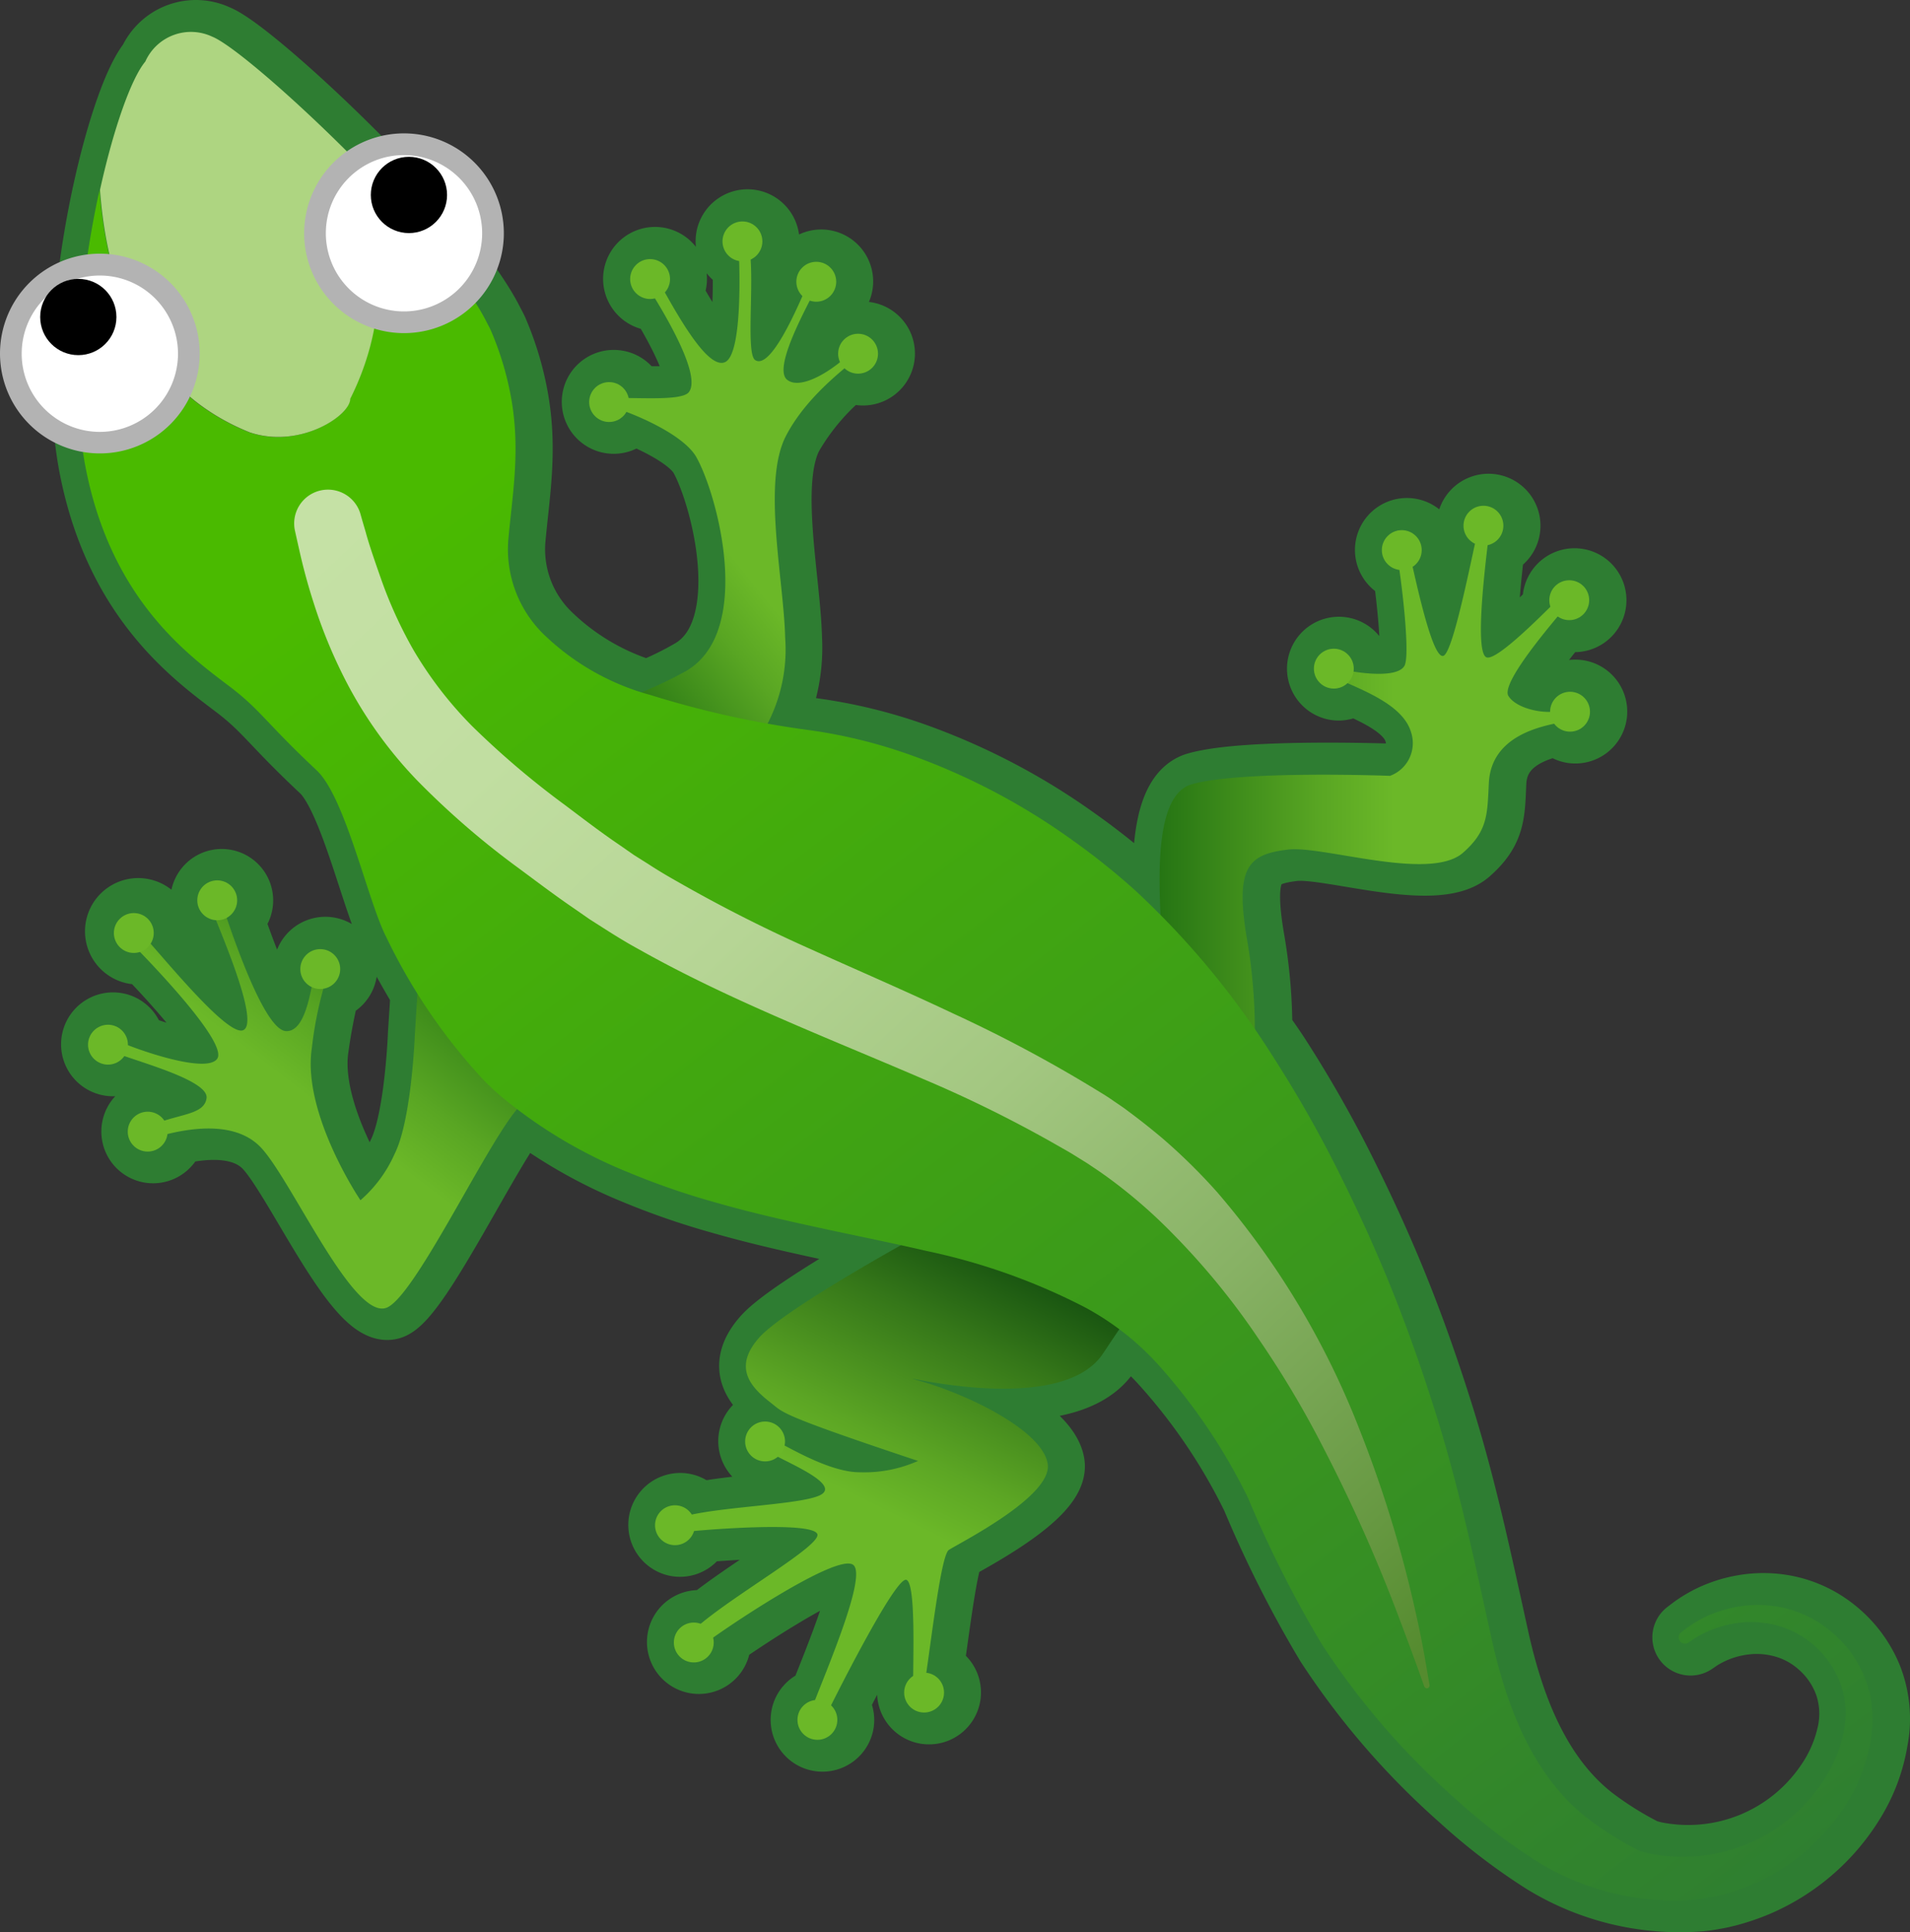 <svg id="Layer_1" data-name="Layer 1" xmlns="http://www.w3.org/2000/svg" xmlns:xlink="http://www.w3.org/1999/xlink" width="119.755" height="121.111" viewBox="0 0 119.755 121.111"><rect x="0" y="0" width="119.755" height="121.111" fill="#333333" stroke="none"/><defs><linearGradient id="linear-gradient" x1="205.446" y1="617.745" x2="218.786" y2="599.779" gradientTransform="translate(-10.507 -608.918) rotate(14.573)" gradientUnits="userSpaceOnUse"><stop offset="0" stop-color="#13630f"/><stop offset="0.139" stop-color="#2a7915"/><stop offset="0.457" stop-color="#59a623"/><stop offset="0.616" stop-color="#6bb828"/></linearGradient><linearGradient id="linear-gradient-2" x1="32.084" y1="772.515" x2="16.132" y2="793.38" gradientTransform="translate(-4.18 -717.548)" xlink:href="#linear-gradient"/><linearGradient id="linear-gradient-3" x1="73.64" y1="770.647" x2="102.731" y2="770.647" gradientTransform="translate(-4.18 -717.548)" xlink:href="#linear-gradient"/><linearGradient id="linear-gradient-4" x1="66.255" y1="795.188" x2="53.119" y2="821.728" gradientTransform="translate(-4.18 -717.548)" gradientUnits="userSpaceOnUse"><stop offset="0" stop-color="#134e0f"/><stop offset="0.21" stop-color="#357719"/><stop offset="0.48" stop-color="#5ca624"/><stop offset="0.616" stop-color="#6bb828"/></linearGradient><linearGradient id="linear-gradient-5" x1="9.811" y1="715.418" x2="109.666" y2="845.345" gradientTransform="translate(-4.18 -717.548)" gradientUnits="userSpaceOnUse"><stop offset="0.24" stop-color="#4aba00"/><stop offset="0.268" stop-color="#49b802"/><stop offset="1" stop-color="#2e7d32"/></linearGradient><linearGradient id="linear-gradient-6" x1="25.16" y1="747.27" x2="94.433" y2="820.745" gradientTransform="translate(-4.18 -717.548)" gradientUnits="userSpaceOnUse"><stop offset="0.017" stop-color="#c5e1a5"/><stop offset="0.198" stop-color="#c1dea1"/><stop offset="0.379" stop-color="#b6d595"/><stop offset="0.559" stop-color="#a3c781"/><stop offset="0.739" stop-color="#88b265"/><stop offset="0.918" stop-color="#669841"/><stop offset="0.997" stop-color="#558b2f"/></linearGradient></defs><path d="M117.26,105.122a7.341,7.341,0,0,0-2.24-2.97,7.076,7.076,0,0,0-2.97-1.4,7.362,7.362,0,0,0-2.76-.04,7.735,7.735,0,0,0-2,.63,7.641,7.641,0,0,0-1.16.69c-.25.19-.38.29-.38.29a.392.392,0,0,0-.08.53.399.399,0,0,0,.555.101l.015-.011s.12-.08.35-.24a7.176,7.176,0,0,1,1.06-.54,6.88,6.88,0,0,1,1.78-.45,6.225,6.225,0,0,1,2.32.17,5.748,5.748,0,0,1,2.39,1.3,5.859,5.859,0,0,1,1.65,2.48,5.678,5.678,0,0,1,.11,3.12,8.77,8.77,0,0,1-1.38,3.06,10.54,10.54,0,0,1-10.76,4.34c-.19-.04-.38-.1-.57-.15a20.972,20.972,0,0,1-3.32-2.07c-3.44-2.68-5.07-7.05-6.01-11.3-1.05-4.76-2.01-9.35-3.47-14.01-.85-2.71-1.79-5.4-2.86-8.04-.87-2.15-1.85-4.32-2.91-6.47a76.27,76.27,0,0,0-4.49-7.97c-.35-.54-.73-1.07-1.1-1.6a33.32,33.32,0,0,0-.48-5.63c-.81-4.68.1-5.41,2.56-5.71,2.18-.26,8.91,2.02,10.97.2,1.57-1.38,1.53-2.42,1.62-4.38.13-2.69,2.72-3.41,4.07-3.7a1.291,1.291,0,0,0,.8.49,1.256,1.256,0,1,0-1.04-1.44,1.342,1.342,0,0,0,.01.2,3.323,3.323,0,0,1-2.61-.98c-.44-.68,1.85-3.5,3.08-4.98a1.462,1.462,0,0,0,.51.22,1.256,1.256,0,1,0-1.04-1.44,1.241,1.241,0,0,0,.07.61c-1.14,1.13-3.37,3.31-3.98,3.18-.73-.16-.22-4.84.05-7.04a1.239,1.239,0,0,0,.95-1.02,1.256,1.256,0,1,0-2.48-.4,1.242,1.242,0,0,0,.73,1.32c-.49,2.21-1.44,6.9-1.99,7.03-.59.15-1.42-3.36-1.93-5.59a1.23,1.23,0,0,0,.55-.84,1.256,1.256,0,1,0-1.44,1.04h.05c.3,2.11.63,5.44.32,6-.37.66-2.04.55-3.19.37a1.254,1.254,0,1,0-1.44,1.07,1.223,1.223,0,0,0,1.04-.34c1.69.74,3.55,1.61,3.99,3.07a2.183,2.183,0,0,1-1.32,2.74s-9.33-.36-12.43.53c-2.11.6-2.12,4.87-1.96,8.21-.5-.5-.99-1.02-1.51-1.49a43.44,43.44,0,0,0-4.06-3.25,41.036,41.036,0,0,0-9.93-5.24,31.977,31.977,0,0,0-6.39-1.6c-.89-.13-1.8-.27-2.72-.43a10.838,10.838,0,0,0,1.08-5.35c-.09-3.7-1.46-9.8.06-12.69a14.852,14.852,0,0,1,3.68-4.23,1.189,1.189,0,0,0,.63.32,1.256,1.256,0,1,0-1.04-1.44,1.182,1.182,0,0,0,.13.72c-1.12.91-2.61,1.68-3.32,1.12-.8-.62.64-3.47,1.42-4.99a1.066,1.066,0,0,0,.19.07,1.256,1.256,0,1,0-1.04-1.44,1.229,1.229,0,0,0,.39,1.09c-.71,1.61-2.11,4.59-2.97,4.04-.54-.35-.13-4.05-.29-6.33a1.234,1.234,0,0,0,.73-.92,1.256,1.256,0,1,0-1.44,1.04c.06,1.89.05,5.99-.92,6.35-.91.34-2.37-1.9-3.76-4.41a1.195,1.195,0,0,0,.32-.62,1.256,1.256,0,1,0-1.44,1.04,1.199,1.199,0,0,0,.5-.02c.85,1.4,2.89,4.88,2.13,5.87-.35.46-2.24.39-3.79.37a1.233,1.233,0,0,0-1.02-.99,1.256,1.256,0,1,0,.88,1.86c1.64.62,3.78,1.71,4.41,2.86,1.36,2.45,3.57,10.91-.64,13.38a20.24,20.24,0,0,1-2.74,1.33,14.841,14.841,0,0,1-6.21-3.65,7.453,7.453,0,0,1-2.18-6c.26-2.81.72-5.37.22-8.48a19.357,19.357,0,0,0-1.29-4.46c-.09-.22-.23-.46-.35-.7-1.42-2.74-4.79-6.62-8.2-10.07-3.85-3.89-7.75-7.23-8.97-7.72A3.133,3.133,0,0,0,9.449,3.799L9.42,3.862c-.87,1.04-1.98,4.14-2.84,8.04-1.18,5.35-1.89,12.22-.86,17.46,1.62,8.21,6.4,11.68,9.02,13.66,1.94,1.47,2.29,2.29,5.45,5.25,1.81,1.69,3.21,8.21,4.37,10.46.59,1.15,1.23,2.31,1.93,3.46l-.17,2.65s-.2,5.34-1.27,7.47a8.284,8.284,0,0,1-2.14,2.9s-3.66-5.41-3.05-9.52a36.157,36.157,0,0,1,.72-3.74,1.241,1.241,0,0,0,1.06-1.03,1.256,1.256,0,0,0-2.48-.4,1.227,1.227,0,0,0,.69,1.3c-.23,1.18-.63,2.81-1.61,2.78-1.24-.04-2.98-4.9-3.73-7.1a1.224,1.224,0,1,0-.77.15c.04.01.07-.01.1,0,.8,2,2.62,6.42,1.73,6.89-.83.44-4.02-3.34-5.81-5.4a1.336,1.336,0,1,0-.67.5c1.44,1.48,5.46,5.77,4.83,6.69-.55.81-3.68-.11-5.59-.85a1.241,1.241,0,0,0-1.03-1.26,1.256,1.256,0,1,0,.82,1.95c1.84.63,5.29,1.65,5.14,2.64-.13.89-1.24.96-2.64,1.4a1.245,1.245,0,1,0,.21.9v-.06c1.56-.38,4.34-.82,5.9.9,1.96,2.15,5.83,10.96,7.89,9.96,1.8-.87,6.14-10.1,8.14-12.44a30.932,30.932,0,0,0,6.98,3.99,46.68,46.68,0,0,0,5.33,1.85c2.18.63,4.4,1.14,6.62,1.62,1.62.36,3.36.7,5.13,1.1-2.26,1.27-7.62,4.36-8.89,5.79-1.63,1.83-.61,3.05.71,4.07.83.64.37.7,9.25,3.66a8.305,8.305,0,0,1-3.66.71c-1.51,0-3.45-1-4.72-1.68,0-.02.01-.03.02-.05a1.256,1.256,0,1,0-1.44,1.04,1.237,1.237,0,0,0,1-.29c1.28.66,3.83,1.79,2.7,2.4-1.07.57-5.65.71-8.09,1.24a1.234,1.234,0,0,0-.85-.58,1.256,1.256,0,0,0-.4,2.48,1.236,1.236,0,0,0,1.37-.87c1.59-.15,7.39-.57,7.76.17.34.67-4.9,3.63-7.32,5.65a1.705,1.705,0,0,0-.24-.09,1.256,1.256,0,1,0,1.04,1.44,1.145,1.145,0,0,0-.02-.49c1.65-1.18,7.87-5.3,8.79-4.56.82.65-1.35,5.78-2.41,8.49a1.248,1.248,0,1,0,1.38,1.43,1.229,1.229,0,0,0-.39-1.09c.94-1.89,4.07-7.99,4.71-7.89.59.09.45,4.46.45,6.03a1.243,1.243,0,0,0-.56.84,1.256,1.256,0,1,0,1.44-1.04h-.06c.42-2.85.96-7.39,1.42-7.7.61-.41,6.51-3.35,6.2-5.39-.31-2.03-4.78-4.27-7.93-5.18s8.54,2.54,11.39-1.73c.39-.58.72-1.08,1.03-1.53a15.042,15.042,0,0,1,2.38,2.13,36.359,36.359,0,0,1,5.71,8.44,71.907,71.907,0,0,0,4.64,9.19,47.627,47.627,0,0,0,8.42,9.72,37.265,37.265,0,0,0,5.12,3.91,16.329,16.329,0,0,0,9.82,2.36c.3-.03.6-.07.9-.13l.23-.04.24-.05.41-.1a13.739,13.739,0,0,0,1.84-.63,13.047,13.047,0,0,0,5.98-5.19,10.603,10.603,0,0,0,1.43-3.81,7.12,7.12,0,0,0-.36-3.99Z" transform="translate(0 -0.002)" style="fill:none;stroke:#2e7d32;stroke-linecap:round;stroke-linejoin:round;stroke-width:4px"/><path d="M40.73,18.152c.3.52,3.37,5.25,2.46,6.43-.47.61-3.62.28-5.12.39a.224.224,0,0,0-.04.44c1.53.4,4.83,1.79,5.64,3.26,1.36,2.45,3.57,10.91-.64,13.38a25.6,25.6,0,0,1-9.08,3l-.87,3.76,7.16,1.13,7.73-4.29a10.112,10.112,0,0,0,1.26-5.66c-.09-3.7-1.46-9.8.06-12.69,1.46-2.79,4.33-4.63,4.55-5.01.22-.37-.2-.51-.41-.28-1.08,1.12-3.18,2.49-4.07,1.8-1.01-.78,1.59-5.18,1.85-5.87s-.19-.96-.49-.32-2.28,5.66-3.37,4.95c-.65-.42.07-5.64-.46-7.48-.29-1.02-.61-.18-.58.36s.33,6.82-.88,7.26c-.96.36-2.52-2.15-3.98-4.81C40.83,16.762,40.18,17.172,40.73,18.152Z" transform="translate(0 -0.002)" style="fill:url(#linear-gradient)"/><path d="M26.01,64.862s-.2,5.34-1.27,7.47a8.284,8.284,0,0,1-2.14,2.9s-3.66-5.41-3.05-9.52a23.57,23.57,0,0,1,1.03-4.74c.19-.58-.57-.8-.8-.19-.24.61-.47,3.9-1.84,3.85-1.5-.05-3.76-7.24-4.06-8.08s-.92-.57-.68.23,3.15,7.2,2.07,7.78c-.94.5-4.91-4.43-6.45-6.11-.47-.52-1.3-.18-.54.71,0,0,6.1,6.09,5.34,7.2-.66.96-5-.53-6.56-1.25-.51-.24-.95.15-.32.64.63.5,6.4,1.81,6.21,3.09-.15.99-1.52.96-3.17,1.58-1.07.4-1.18,1.15-.2.9s4.87-1.5,6.83.66,5.83,10.96,7.89,9.96,7.46-12.96,8.84-12.98c.94-.01-6.73-10.5-6.73-10.5Z" transform="translate(0 -0.002)" style="fill:url(#linear-gradient-2)"/><path d="M69.46,61.442s3.35,1.73,3.46-.51c.1-2.24-1.26-10.9,1.8-11.77,3.1-.89,12.43-.53,12.43-.53a2.183,2.183,0,0,0,1.32-2.74c-.5-1.67-2.84-2.56-4.67-3.37-.4-.18-.55-.82.08-.63s3.67.75,4.18-.16c.42-.76-.33-6.61-.6-7.62s.47-1.11.71-.3c.25.81,1.51,7.51,2.32,7.3.68-.17,2.01-7.43,2.25-8.12.25-.69.71-.54.66.1s-1.09,7.92-.17,8.12c.72.16,3.76-2.98,4.5-3.69s1.03-.25.66.25c-.37.49-4.38,4.98-3.81,5.86.54.84,2.39,1.18,3.32.89.93-.3.64.45.3.66-.34.22-4.67.39-4.85,3.89-.1,1.96-.05,3-1.62,4.38-2.07,1.82-8.79-.46-10.97-.2-2.46.3-3.37,1.03-2.56,5.71s.7,10.86-1.23,12.89-2.54,1.8-2.54,1.8Z" transform="translate(0 -0.002)" style="fill:url(#linear-gradient-3)"/><path d="M57.51,77.482s-8.29,4.53-9.91,6.36-.61,3.05.71,4.07c.83.64.37.7,9.25,3.66a8.305,8.305,0,0,1-3.66.71c-1.75,0-4.09-1.35-5.27-1.98s-1.22.15-.41.7,4.55,1.99,3.23,2.7c-1.11.6-6.02.72-8.37,1.3-1.48.37-.73,1.09.07,1,.81-.1,7.69-.67,8.09.14.35.7-5.35,3.88-7.61,5.9-1.37,1.22.07,1.4.7.89.63-.52,8.15-5.66,9.17-4.84.85.68-1.56,6.29-2.55,8.86-.55,1.44.59,1.11.89.48s4.24-8.52,4.97-8.41c.64.1.42,5.24.45,6.37s.63.71.73.06c.42-2.76,1.01-7.97,1.5-8.3.61-.41,6.51-3.35,6.2-5.39-.3-2.03-4.78-4.27-7.93-5.18s8.54,2.54,11.39-1.73,3.35-4.88,3.35-4.88Z" transform="translate(0 -0.002)" style="fill:url(#linear-gradient-4)"/><circle cx="87.89" cy="34.48" r="1.25" style="fill:#6bb828"/><circle cx="40.76" cy="17.49" r="1.25" style="fill:#6bb828"/><circle cx="8.39" cy="58.48" r="1.25" style="fill:#6bb828"/><circle cx="6.77" cy="65.48" r="1.25" style="fill:#6bb828"/><circle cx="9.26" cy="70.93" r="1.25" style="fill:#6bb828"/><circle cx="47.97" cy="90.35" r="1.25" style="fill:#6bb828"/><circle cx="42.32" cy="95.6" r="1.25" style="fill:#6bb828"/><circle cx="43.5" cy="102.95" r="1.25" style="fill:#6bb828"/><circle cx="51.25" cy="107.8" r="1.25" style="fill:#6bb828"/><circle cx="57.94" cy="106.09" r="1.25" style="fill:#6bb828"/><circle cx="20.08" cy="60.74" r="1.25" style="fill:#6bb828"/><circle cx="46.55" cy="15.13" r="1.25" style="fill:#6bb828"/><circle cx="51.18" cy="17.66" r="1.25" style="fill:#6bb828"/><circle cx="53.8" cy="22.17" r="1.25" style="fill:#6bb828"/><circle cx="38.19" cy="25.2" r="1.25" style="fill:#6bb828"/><circle cx="13.62" cy="56.43" r="1.25" style="fill:#6bb828"/><circle cx="93.01" cy="32.95" r="1.25" style="fill:#6bb828"/><circle cx="98.39" cy="37.62" r="1.25" style="fill:#6bb828"/><circle cx="98.44" cy="44.61" r="1.25" style="fill:#6bb828"/><circle cx="83.63" cy="41.91" r="1.25" style="fill:#6bb828"/><path d="M116.91,105.122a7.341,7.341,0,0,0-2.24-2.97,7.076,7.076,0,0,0-2.97-1.4,7.362,7.362,0,0,0-2.76-.04,7.735,7.735,0,0,0-2,.63,7.641,7.641,0,0,0-1.16.69c-.25.19-.38.29-.38.29a.392.392,0,0,0-.08.53.399.399,0,0,0,.555.101l.015-.011s.12-.08.35-.24a7.176,7.176,0,0,1,1.06-.54,6.88,6.88,0,0,1,1.78-.45,6.226,6.226,0,0,1,2.32.17,5.748,5.748,0,0,1,2.39,1.3,5.86,5.86,0,0,1,1.65,2.48,5.679,5.679,0,0,1,.11,3.12,8.77,8.77,0,0,1-1.38,3.06,10.54,10.54,0,0,1-10.76,4.34c-.19-.04-.38-.1-.57-.15a20.974,20.974,0,0,1-3.32-2.07c-3.44-2.68-5.07-7.05-6.01-11.3-1.05-4.76-2.01-9.35-3.47-14.01-.85-2.71-1.79-5.4-2.86-8.04-.87-2.15-1.85-4.32-2.91-6.47a76.266,76.266,0,0,0-4.49-7.97,52.012,52.012,0,0,0-8.54-10.3,43.436,43.436,0,0,0-4.06-3.25,41.037,41.037,0,0,0-9.93-5.24,31.977,31.977,0,0,0-6.39-1.6,59.656,59.656,0,0,1-10.05-2.21,15.456,15.456,0,0,1-6.75-3.84,7.453,7.453,0,0,1-2.18-6c.26-2.81.72-5.37.22-8.48a19.357,19.357,0,0,0-1.29-4.46c-.09-.22-.23-.46-.35-.7-1.42-2.74-4.79-6.62-8.2-10.07,1.81,4.83,2.21,9.9-.32,14.98,0,1.05-3.15,3.15-6.3,2.1-6.42-2.57-8.91-8.68-9.4-15.19-1.18,5.35-1.89,12.22-.86,17.46,1.62,8.21,6.4,11.68,9.02,13.66,1.94,1.47,2.29,2.29,5.45,5.25,1.81,1.69,3.21,8.21,4.37,10.46a36.068,36.068,0,0,0,6.16,9.02c.38.38.77.74,1.18,1.08a30.159,30.159,0,0,0,7.83,4.64,46.676,46.676,0,0,0,5.33,1.85c2.18.63,4.4,1.14,6.62,1.62,2.1.46,4.39.91,6.71,1.45a39.164,39.164,0,0,1,9.99,3.55,17.133,17.133,0,0,1,4.5,3.5,36.36,36.36,0,0,1,5.71,8.44,71.911,71.911,0,0,0,4.64,9.19,47.627,47.627,0,0,0,8.42,9.72,37.263,37.263,0,0,0,5.12,3.91,16.329,16.329,0,0,0,9.82,2.36c.3-.03.6-.07.9-.13l.23-.04.24-.05.41-.1a13.742,13.742,0,0,0,1.84-.63,13.047,13.047,0,0,0,5.98-5.19,10.603,10.603,0,0,0,1.43-3.81A7.239,7.239,0,0,0,116.91,105.122Z" transform="translate(0 -0.002)" style="fill:url(#linear-gradient-5)"/><path d="M15.66,27.102c3.15,1.05,6.3-1.05,6.3-2.1,2.54-5.07,2.13-10.14.32-14.98-3.85-3.89-7.75-7.23-8.97-7.72A3.133,3.133,0,0,0,9.139,3.799L9.11,3.862c-.87,1.04-1.98,4.14-2.84,8.04C6.75,18.432,9.24,24.532,15.66,27.102Z" transform="translate(0 -0.002)" style="fill:#aed581"/><path d="M6.26,27.752a5.58,5.58,0,1,1,5.58-5.58A5.58,5.58,0,0,1,6.26,27.752Z" transform="translate(0 -0.002)" style="fill:#fff"/><path d="M6.26,17.272a4.9,4.9,0,1,1-4.9,4.9h0a4.895,4.895,0,0,1,4.89-4.9H6.26m0-1.37a6.26,6.26,0,1,0,6.26,6.26A6.26,6.26,0,0,0,6.26,15.902Z" transform="translate(0 -0.002)" style="fill:#b3b3b3"/><circle cx="4.91" cy="19.87" r="2.39"/><path d="M25.34,20.202a5.58,5.58,0,1,1,5.58-5.58h0A5.582,5.582,0,0,1,25.34,20.202Z" transform="translate(0 -0.002)" style="fill:#fff"/><path d="M25.33,9.722a4.9,4.9,0,1,1-4.9,4.9h0a4.895,4.895,0,0,1,4.89-4.9H25.33m0-1.36a6.26,6.26,0,1,0,6.26,6.26A6.26,6.26,0,0,0,25.33,8.362Z" transform="translate(0 -0.002)" style="fill:#b3b3b3"/><circle cx="25.64" cy="12.22" r="2.39"/><path d="M22.59,32.182s.11.4.33,1.14c.21.78.54,1.74.99,3.02a27.187,27.187,0,0,0,1.99,4.36,24.112,24.112,0,0,0,3.72,4.83,53.856,53.856,0,0,0,5.79,4.92c1.09.82,2.29,1.74,3.43,2.51l.92.64.89.56c.58.38,1.2.75,1.86,1.12a92.494,92.494,0,0,0,8.27,4.19c2.92,1.32,5.95,2.62,8.97,4.05a86.321,86.321,0,0,1,8.9,4.74l.54.33.3.19.25.17c.34.24.65.43,1.01.71.72.53,1.38,1.06,2.03,1.6a36.329,36.329,0,0,1,3.54,3.47,51.257,51.257,0,0,1,8.92,14.87,75.524,75.524,0,0,1,3.54,11.55c.32,1.42.52,2.54.65,3.3.13.77.2,1.17.2,1.17a.177.177,0,0,1-.14.2.188.188,0,0,1-.19-.11s-.54-1.56-1.56-4.25a98.814,98.814,0,0,0-4.81-10.8,61.362,61.362,0,0,0-3.99-6.7,45.384,45.384,0,0,0-5.4-6.62,32.202,32.202,0,0,0-3.31-2.96c-.59-.46-1.2-.9-1.8-1.29-.28-.2-.66-.42-.99-.63l-.26-.16-.22-.13-.51-.29a78.548,78.548,0,0,0-8.57-4.25c-5.96-2.57-12.2-4.96-17.81-8.12-.7-.38-1.39-.8-2.08-1.24l-1.02-.65-.92-.64c-1.32-.9-2.43-1.75-3.61-2.62a51.385,51.385,0,0,1-6.3-5.46,26.557,26.557,0,0,1-4.31-5.94,31.308,31.308,0,0,1-2.16-5.16c-.47-1.45-.76-2.67-.92-3.39-.17-.75-.26-1.16-.26-1.16a2.121,2.121,0,0,1,4.1-1.07Z" transform="translate(0 -0.002)" style="fill:url(#linear-gradient-6)"/></svg>